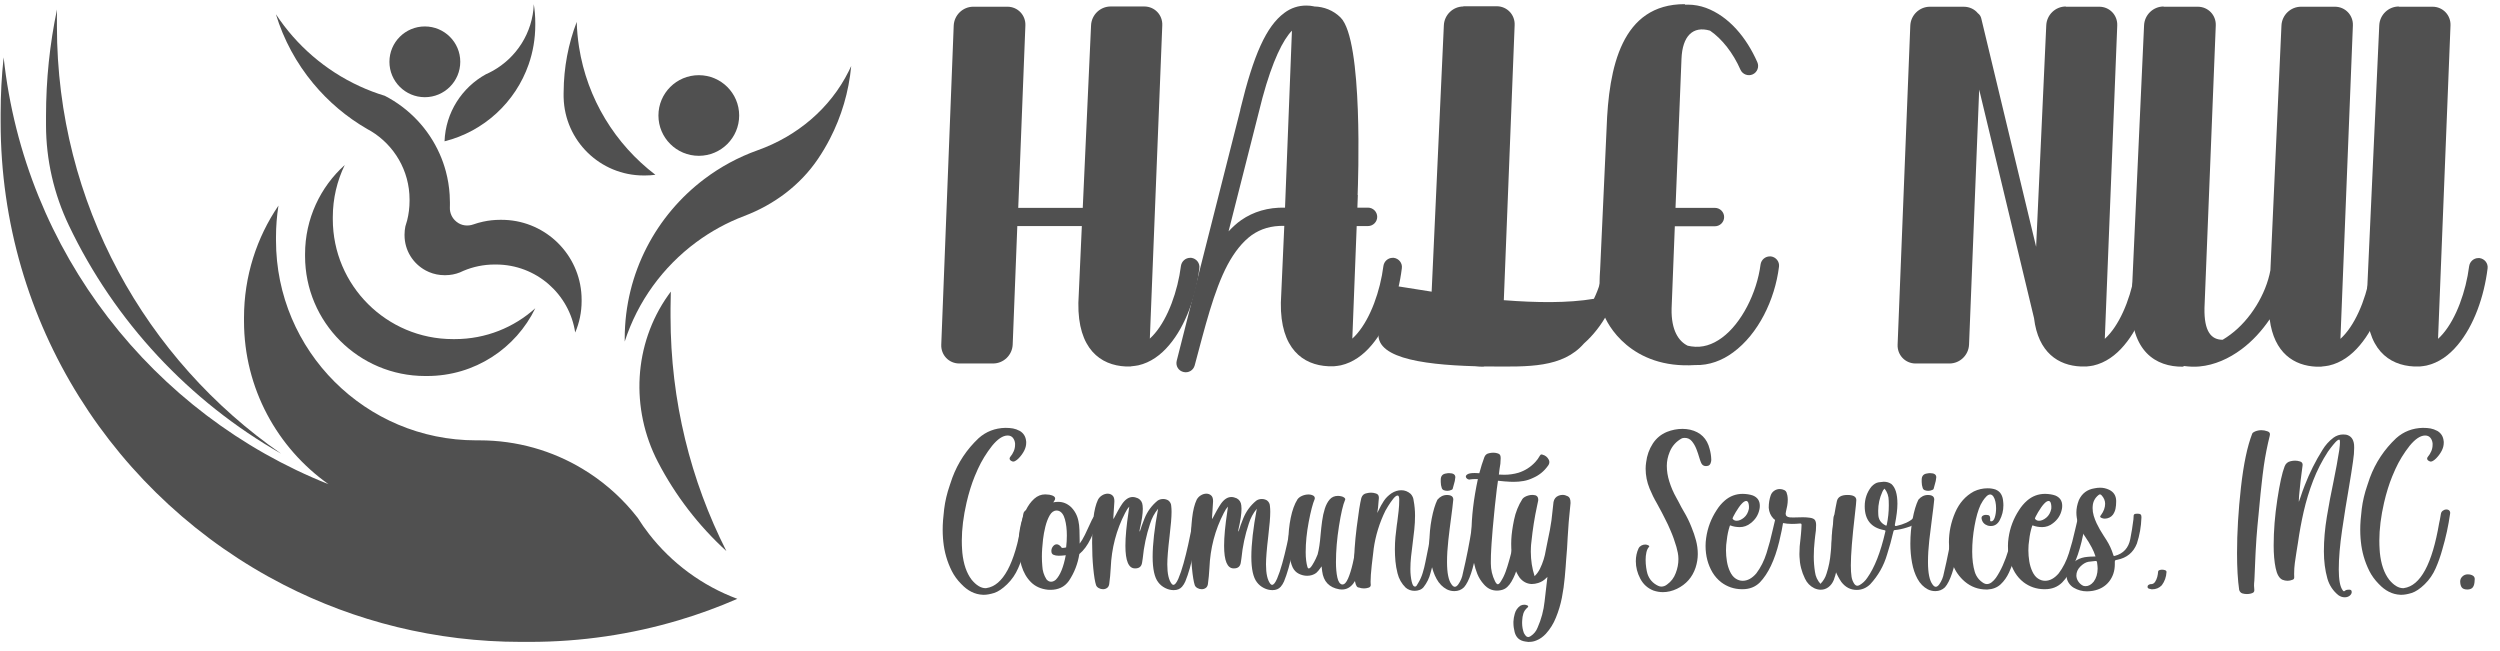 <svg width="196" height="51" viewBox="0 0 196 51" fill="none" xmlns="http://www.w3.org/2000/svg">
<path d="M54.786 12.216C53.039 12.216 51.621 10.801 51.621 9.055C51.621 7.31 53.038 5.894 54.786 5.894C56.533 5.894 57.951 7.309 57.951 9.055C57.95 10.801 56.533 12.216 54.786 12.216Z" fill="#505050"/>
<path d="M33.308 7.62C31.775 7.62 30.531 6.379 30.531 4.846C30.531 3.315 31.774 2.073 33.308 2.073C34.841 2.073 36.085 3.314 36.085 4.846C36.084 6.377 34.841 7.62 33.308 7.62Z" fill="#505050"/>
<path d="M45.599 23.502V23.606C45.599 24.481 45.42 25.315 45.095 26.071C44.643 23.052 42.035 20.738 38.886 20.738H38.782C37.916 20.738 37.091 20.913 36.342 21.229C36.34 21.23 36.34 21.23 36.339 21.23C36.25 21.267 36.162 21.308 36.075 21.349C36.072 21.351 36.065 21.352 36.061 21.356C35.705 21.497 35.316 21.575 34.909 21.575H34.856C34.425 21.575 34.013 21.488 33.637 21.33C33.548 21.293 33.461 21.251 33.376 21.205V21.204C32.388 20.676 31.716 19.638 31.716 18.44V18.389C31.716 18.173 31.739 17.962 31.78 17.756C31.78 17.754 31.781 17.752 31.781 17.748C31.835 17.593 31.881 17.434 31.922 17.273C32.044 16.785 32.109 16.274 32.109 15.748V15.644C32.109 13.373 30.9 11.383 29.088 10.282C29.087 10.283 29.087 10.283 29.087 10.282C28.989 10.23 28.894 10.176 28.799 10.12C28.797 10.117 28.794 10.116 28.79 10.115C27.173 9.181 25.74 7.967 24.556 6.539C23.246 4.962 22.242 3.125 21.631 1.116C23.239 3.561 25.513 5.529 28.196 6.761C28.832 7.055 29.491 7.306 30.169 7.511C32.074 8.492 33.6 10.102 34.471 12.067C34.669 12.511 34.831 12.972 34.958 13.449C35.114 14.037 35.215 14.647 35.254 15.274C35.267 15.473 35.274 15.672 35.274 15.873V16.028C35.274 16.115 35.273 16.203 35.27 16.289C35.259 16.707 35.447 17.108 35.772 17.372C35.789 17.385 35.805 17.398 35.821 17.41C36.184 17.693 36.673 17.75 37.106 17.596C37.357 17.508 37.613 17.434 37.876 17.378C38.308 17.284 38.755 17.234 39.214 17.234H39.318C39.516 17.234 39.711 17.244 39.902 17.26C43.099 17.555 45.599 20.236 45.599 23.502Z" fill="#505050"/>
<path d="M41.966 1.804V1.96C41.966 3.041 41.783 4.08 41.447 5.046C40.414 8.015 37.936 10.307 34.852 11.079C34.934 8.813 36.222 6.855 38.091 5.824C38.091 5.822 38.093 5.822 38.094 5.822C38.27 5.745 38.442 5.66 38.611 5.566C38.612 5.566 38.613 5.565 38.613 5.565C40.478 4.535 41.762 2.585 41.85 0.328C41.926 0.809 41.966 1.303 41.966 1.804Z" fill="#505050"/>
<path d="M41.966 24.167C40.443 27.311 37.218 29.479 33.488 29.479H33.332C28.133 29.479 23.917 25.268 23.917 20.076V19.92C23.917 17.149 25.119 14.655 27.029 12.936C26.429 14.172 26.092 15.56 26.092 17.028V17.183C26.092 22.376 30.308 26.586 35.507 26.586H35.663C38.085 26.586 40.298 25.671 41.966 24.167Z" fill="#505050"/>
<path d="M66.735 5.176C66.546 7.215 65.965 9.138 65.068 10.876C64.787 11.422 64.474 11.949 64.132 12.454C62.736 14.524 60.683 16.049 58.347 16.934C56.993 17.448 55.729 18.143 54.584 18.989C51.979 20.916 49.993 23.628 48.978 26.777V26.546C48.978 23.96 49.604 21.522 50.715 19.374C51.795 17.28 53.334 15.462 55.202 14.048C56.466 13.091 57.88 12.321 59.402 11.779C62.484 10.683 65.082 8.51 66.539 5.584C66.606 5.45 66.672 5.314 66.735 5.176Z" fill="#505050"/>
<path d="M51.383 13.704C51.116 13.739 50.843 13.757 50.567 13.757H50.464C47.051 13.757 44.275 11.037 44.189 7.65C44.187 7.622 44.187 7.595 44.187 7.566V7.305C44.187 7.277 44.187 7.249 44.189 7.22C44.199 5.281 44.56 3.428 45.216 1.716C45.234 2.384 45.296 3.039 45.396 3.683C46.033 7.758 48.242 11.311 51.383 13.704Z" fill="#505050"/>
<path d="M56.949 43.205C54.774 41.218 52.95 38.855 51.581 36.218C49.416 32.044 49.668 26.991 52.382 23.151C52.451 23.054 52.521 22.957 52.592 22.861C52.579 23.289 52.571 23.718 52.571 24.15V24.825C52.572 31.437 54.149 37.681 56.949 43.205Z" fill="#505050"/>
<path d="M22.042 35.569C14.825 31.453 8.989 25.198 5.398 17.67C4.227 15.217 3.61 12.532 3.608 9.815C3.608 9.801 3.608 9.787 3.608 9.773V9.097C3.608 6.234 3.903 3.44 4.468 0.744C4.464 0.957 4.463 1.168 4.463 1.381V2.058C4.461 15.947 11.42 28.212 22.042 35.569Z" fill="#505050"/>
<path d="M57.807 46.949C56.318 47.598 54.781 48.162 53.204 48.629C49.505 49.732 45.584 50.324 41.527 50.324H40.851C34.149 50.324 27.828 48.712 22.25 45.853C9.068 39.097 0.05 25.388 0.05 9.576V8.901C0.05 7.413 0.129 5.945 0.286 4.499C1.927 19.754 11.999 32.489 25.757 37.962C21.747 35.124 19.13 30.453 19.13 25.171V24.912C19.13 21.652 20.126 18.624 21.832 16.118C21.704 16.923 21.638 17.75 21.638 18.591V18.85C21.638 27.506 28.664 34.523 37.329 34.523H37.591C40.541 34.523 43.301 35.335 45.658 36.751C47.132 37.635 48.449 38.752 49.553 40.054C49.706 40.231 49.853 40.411 49.994 40.596C49.995 40.599 49.998 40.601 49.999 40.603C50.271 41.036 50.564 41.455 50.878 41.857C50.878 41.858 50.879 41.86 50.879 41.86C52.654 44.143 55.047 45.923 57.807 46.949Z" fill="#505050"/>
<path d="M77.049 46.63C76.424 46.604 75.859 46.318 75.351 45.774C75.049 45.468 74.806 45.132 74.621 44.768C74.256 44.039 74.034 43.267 73.954 42.453L73.93 42.192C73.914 41.976 73.906 41.753 73.906 41.526C73.906 41.071 73.945 40.533 74.022 39.912C74.098 39.291 74.246 38.669 74.462 38.046L74.661 37.46C75.105 36.266 75.794 35.23 76.725 34.353C77.307 33.835 78.002 33.565 78.812 33.544C79.05 33.544 79.254 33.56 79.423 33.592C79.592 33.623 79.772 33.689 79.962 33.789C80.253 33.969 80.414 34.233 80.447 34.581L80.454 34.636V34.715C80.454 34.926 80.4 35.136 80.291 35.345C80.183 35.554 80.039 35.751 79.859 35.935C79.78 36.014 79.707 36.073 79.644 36.11C79.571 36.163 79.502 36.189 79.438 36.189C79.4 36.189 79.35 36.171 79.288 36.138C79.224 36.104 79.185 36.065 79.169 36.023C79.159 36.006 79.153 35.991 79.153 35.975V35.959C79.153 35.928 79.163 35.89 79.184 35.848C79.448 35.53 79.581 35.208 79.581 34.88V34.754C79.559 34.574 79.498 34.426 79.398 34.31C79.298 34.199 79.165 34.144 79.001 34.144H78.978C78.612 34.154 78.213 34.424 77.778 34.953C77.329 35.524 76.959 36.129 76.667 36.767L76.413 37.354C76.17 37.951 75.958 38.632 75.779 39.399C75.53 40.482 75.406 41.478 75.406 42.387C75.406 42.631 75.413 42.868 75.43 43.101L75.446 43.323C75.536 44.222 75.779 44.929 76.175 45.448C76.541 45.892 76.907 46.114 77.278 46.114L77.333 46.107C78.629 45.922 79.549 44.221 80.095 41.002L80.15 40.748C80.181 40.601 80.208 40.45 80.229 40.297C80.245 40.186 80.295 40.101 80.38 40.04C80.466 39.978 80.549 39.946 80.634 39.941H80.651C80.836 39.941 80.939 40.023 80.96 40.187L80.952 40.275C80.82 41.221 80.616 42.156 80.342 43.081C80.204 43.583 80.031 44.073 79.822 44.551C79.613 45.029 79.327 45.447 78.961 45.803C78.596 46.159 78.255 46.388 77.938 46.489C77.631 46.584 77.363 46.632 77.135 46.632H77.049V46.63Z" fill="#505050"/>
<path d="M84.644 42.62C84.782 42.44 84.921 42.207 85.061 41.922C85.201 41.637 85.332 41.357 85.454 41.082C85.507 40.966 85.556 40.857 85.605 40.757C85.669 40.625 85.732 40.532 85.796 40.48C85.859 40.427 85.917 40.401 85.971 40.401C86.028 40.401 86.075 40.425 86.11 40.472C86.144 40.52 86.161 40.575 86.161 40.639C86.161 40.67 86.156 40.702 86.145 40.733L86.129 40.781C85.96 41.241 85.752 41.727 85.505 42.24C85.259 42.752 84.965 43.151 84.62 43.437C84.499 44.203 84.226 44.903 83.803 45.538C83.623 45.787 83.412 45.966 83.169 46.077C82.925 46.188 82.658 46.243 82.367 46.243C82.298 46.243 82.226 46.241 82.153 46.236C81.608 46.178 81.165 45.979 80.827 45.641C80.488 45.302 80.242 44.873 80.085 44.353C79.929 43.833 79.851 43.285 79.851 42.708C79.851 42.227 79.9 41.752 79.997 41.281C80.095 40.811 80.237 40.386 80.422 40.008C80.607 39.631 80.827 39.329 81.085 39.101C81.341 38.874 81.626 38.76 81.939 38.76C81.976 38.76 82.01 38.762 82.041 38.767C82.195 38.767 82.34 38.791 82.478 38.839C82.642 38.897 82.724 38.979 82.724 39.085C82.724 39.144 82.696 39.215 82.637 39.299C82.632 39.31 82.623 39.32 82.613 39.33C82.603 39.341 82.589 39.359 82.573 39.385C82.706 39.359 82.835 39.345 82.962 39.345C83.333 39.345 83.663 39.477 83.955 39.741C84.266 40.047 84.465 40.42 84.55 40.858C84.593 41.048 84.619 41.282 84.629 41.56C84.639 41.837 84.645 42.097 84.645 42.341V42.62H84.644ZM81.708 42.992C81.692 43.208 81.684 43.426 81.684 43.642C81.684 43.886 81.694 44.128 81.716 44.371C81.732 44.746 81.84 45.094 82.041 45.417C82.147 45.543 82.266 45.607 82.398 45.607C82.53 45.607 82.657 45.554 82.778 45.448C83.122 45.094 83.382 44.455 83.555 43.529C83.508 43.535 83.458 43.541 83.404 43.546C83.266 43.562 83.129 43.569 82.991 43.569C82.843 43.569 82.712 43.546 82.598 43.498C82.484 43.451 82.428 43.353 82.428 43.205V43.157C82.438 43.031 82.484 42.918 82.567 42.82C82.648 42.722 82.743 42.673 82.848 42.673C82.981 42.673 83.115 42.768 83.253 42.958C83.374 42.958 83.485 42.945 83.585 42.918C83.623 42.596 83.641 42.285 83.641 41.983C83.641 41.497 83.59 41.074 83.489 40.711C83.389 40.349 83.225 40.129 82.997 40.05C82.945 40.033 82.891 40.026 82.838 40.026C82.622 40.026 82.442 40.15 82.299 40.398C82.156 40.647 82.042 40.944 81.957 41.286C81.872 41.63 81.812 41.96 81.775 42.277C81.742 42.596 81.718 42.833 81.708 42.992Z" fill="#505050"/>
<path d="M92.018 46.266C91.79 46.266 91.567 46.211 91.347 46.099C91.128 45.988 90.947 45.838 90.804 45.647C90.512 45.272 90.367 44.606 90.367 43.65C90.367 42.661 90.51 41.406 90.795 39.885C90.51 40.233 90.301 40.625 90.168 41.058C89.872 41.941 89.679 42.85 89.589 43.786L89.534 44.142C89.481 44.422 89.306 44.562 89.009 44.562H88.978C88.481 44.562 88.232 43.971 88.232 42.786C88.232 42.098 88.314 41.211 88.479 40.122L88.534 39.718C88.417 39.845 88.322 39.989 88.249 40.146L88.208 40.217C87.52 41.543 87.145 42.981 87.081 44.529C87.06 44.952 87.019 45.374 86.962 45.798C86.936 45.941 86.876 46.043 86.783 46.103C86.69 46.164 86.589 46.194 86.478 46.194C86.361 46.194 86.25 46.166 86.145 46.107C86.038 46.049 85.967 45.972 85.931 45.877C85.846 45.618 85.773 45.178 85.713 44.557C85.652 43.936 85.622 43.263 85.622 42.54C85.622 41.873 85.657 41.236 85.724 40.625C85.792 40.014 85.912 39.532 86.081 39.179C86.16 39.031 86.271 38.915 86.414 38.83C86.556 38.745 86.699 38.704 86.842 38.704C86.984 38.704 87.107 38.749 87.211 38.839C87.314 38.929 87.366 39.071 87.366 39.266V39.33C87.335 39.731 87.307 40.139 87.287 40.551L87.295 40.702C87.565 40.173 87.795 39.77 87.986 39.49C88.235 39.141 88.506 38.966 88.803 38.966C88.929 38.966 89.07 39.001 89.223 39.069C89.44 39.19 89.559 39.377 89.58 39.631C89.59 39.716 89.596 39.802 89.596 39.892C89.596 40.288 89.517 40.822 89.359 41.493C89.347 41.536 89.342 41.578 89.342 41.62C89.342 41.636 89.347 41.657 89.359 41.683C89.47 41.325 89.594 40.978 89.731 40.645C89.954 40.095 90.292 39.632 90.748 39.257C90.874 39.167 91.023 39.122 91.192 39.122C91.34 39.122 91.475 39.16 91.596 39.234C91.744 39.35 91.822 39.501 91.826 39.686C91.843 39.824 91.85 39.974 91.85 40.137C91.85 40.533 91.798 41.178 91.691 42.071C91.575 43.048 91.516 43.775 91.516 44.251C91.516 44.979 91.632 45.491 91.865 45.781C91.908 45.828 91.95 45.852 91.992 45.852C92.113 45.852 92.245 45.689 92.385 45.364C92.525 45.039 92.661 44.637 92.794 44.156C92.927 43.675 93.047 43.187 93.156 42.693C93.264 42.2 93.355 41.768 93.426 41.401C93.497 41.033 93.538 40.805 93.549 40.715C93.601 40.514 93.675 40.413 93.771 40.413C93.809 40.413 93.843 40.42 93.874 40.434C93.905 40.447 93.931 40.476 93.953 40.521C93.974 40.566 93.987 40.639 93.993 40.739C93.95 41.351 93.824 42.166 93.612 43.179C93.401 44.194 93.173 44.994 92.93 45.582C92.862 45.741 92.774 45.881 92.669 46.002C92.515 46.178 92.298 46.266 92.018 46.266Z" fill="#505050"/>
<path d="M99.756 46.266C99.528 46.266 99.304 46.211 99.085 46.099C98.866 45.988 98.685 45.838 98.542 45.647C98.25 45.272 98.105 44.606 98.105 43.65C98.105 42.661 98.248 41.406 98.533 39.885C98.248 40.233 98.039 40.625 97.906 41.058C97.61 41.941 97.417 42.85 97.327 43.786L97.272 44.142C97.219 44.422 97.044 44.562 96.747 44.562H96.716C96.219 44.562 95.97 43.971 95.97 42.786C95.97 42.098 96.052 41.211 96.217 40.122L96.272 39.718C96.155 39.845 96.06 39.989 95.986 40.146L95.946 40.217C95.258 41.543 94.883 42.981 94.819 44.529C94.797 44.952 94.757 45.374 94.7 45.798C94.674 45.941 94.614 46.043 94.521 46.103C94.428 46.164 94.327 46.194 94.216 46.194C94.099 46.194 93.988 46.166 93.883 46.107C93.776 46.049 93.705 45.972 93.669 45.877C93.584 45.618 93.511 45.178 93.451 44.557C93.39 43.936 93.36 43.263 93.36 42.54C93.36 41.873 93.395 41.236 93.462 40.625C93.53 40.014 93.65 39.532 93.819 39.179C93.898 39.031 94.009 38.915 94.152 38.83C94.294 38.745 94.437 38.704 94.58 38.704C94.722 38.704 94.845 38.749 94.949 38.839C95.052 38.929 95.104 39.071 95.104 39.266V39.33C95.073 39.731 95.045 40.139 95.025 40.551L95.033 40.702C95.303 40.173 95.533 39.77 95.724 39.49C95.973 39.141 96.244 38.966 96.541 38.966C96.667 38.966 96.807 39.001 96.961 39.069C97.178 39.19 97.297 39.377 97.318 39.631C97.328 39.716 97.334 39.802 97.334 39.892C97.334 40.288 97.255 40.822 97.097 41.493C97.085 41.536 97.08 41.578 97.08 41.62C97.08 41.636 97.085 41.657 97.097 41.683C97.208 41.325 97.332 40.978 97.469 40.645C97.692 40.095 98.03 39.632 98.486 39.257C98.612 39.167 98.761 39.122 98.93 39.122C99.078 39.122 99.213 39.16 99.334 39.234C99.482 39.35 99.559 39.501 99.564 39.686C99.581 39.824 99.588 39.974 99.588 40.137C99.588 40.533 99.536 41.178 99.429 42.071C99.313 43.048 99.254 43.775 99.254 44.251C99.254 44.979 99.37 45.491 99.603 45.781C99.646 45.828 99.688 45.852 99.731 45.852C99.852 45.852 99.984 45.689 100.124 45.364C100.264 45.039 100.4 44.637 100.533 44.156C100.666 43.675 100.786 43.187 100.895 42.693C101.004 42.2 101.092 41.768 101.165 41.401C101.236 41.033 101.278 40.805 101.288 40.715C101.34 40.514 101.414 40.413 101.51 40.413C101.547 40.413 101.582 40.42 101.613 40.434C101.644 40.447 101.671 40.476 101.692 40.521C101.713 40.566 101.726 40.639 101.732 40.739C101.689 41.351 101.563 42.166 101.352 43.179C101.14 44.194 100.912 44.994 100.668 45.582C100.599 45.741 100.512 45.881 100.407 46.002C100.253 46.178 100.036 46.266 99.756 46.266Z" fill="#505050"/>
<path d="M103.613 44.403C103.575 44.451 103.542 44.498 103.51 44.546C103.415 44.688 103.309 44.812 103.192 44.918C102.991 45.066 102.753 45.141 102.478 45.141C102.255 45.141 102.039 45.088 101.827 44.982C101.616 44.877 101.454 44.709 101.343 44.482C101.231 44.233 101.149 43.929 101.092 43.571C101.037 43.211 101.009 42.831 101.009 42.43C101.009 41.817 101.07 41.208 101.191 40.606C101.313 40.004 101.49 39.517 101.723 39.147C101.808 39.031 101.931 38.939 102.092 38.87C102.254 38.801 102.419 38.767 102.588 38.767C102.731 38.767 102.858 38.799 102.968 38.862C103.042 38.91 103.08 38.976 103.08 39.06C103.08 39.081 103.077 39.102 103.072 39.124C102.918 39.484 102.763 40.08 102.604 40.915C102.445 41.75 102.366 42.54 102.366 43.285C102.366 43.761 102.414 44.157 102.509 44.473C102.535 44.537 102.567 44.568 102.604 44.568C102.678 44.568 102.768 44.484 102.875 44.318C102.98 44.152 103.074 43.981 103.156 43.807C103.239 43.633 103.288 43.52 103.303 43.466C103.408 43.065 103.485 42.555 103.533 41.936C103.564 41.577 103.604 41.218 103.652 40.862C103.699 40.506 103.771 40.178 103.866 39.88C103.961 39.581 104.09 39.34 104.251 39.155C104.413 38.97 104.628 38.877 104.898 38.877C104.988 38.877 105.083 38.891 105.184 38.917C105.262 38.934 105.335 38.967 105.398 39.021C105.445 39.059 105.469 39.097 105.469 39.14C105.469 39.161 105.464 39.18 105.453 39.195C105.294 39.555 105.135 40.236 104.977 41.24C104.818 42.243 104.739 43.184 104.739 44.062C104.739 44.543 104.776 44.946 104.847 45.271C104.918 45.596 105.038 45.779 105.209 45.822H105.249C105.408 45.822 105.554 45.666 105.689 45.354C105.824 45.043 105.946 44.652 106.055 44.181C106.164 43.711 106.257 43.23 106.336 42.738C106.415 42.247 106.479 41.811 106.526 41.431C106.574 41.051 106.603 40.797 106.614 40.67C106.635 40.527 106.709 40.456 106.837 40.456H106.963C107.058 40.456 107.127 40.471 107.17 40.5C107.212 40.529 107.234 40.584 107.234 40.662C107.234 40.688 107.231 40.715 107.226 40.741C107.167 41.37 107.088 41.993 106.988 42.612C106.877 43.315 106.737 44.021 106.568 44.728C106.483 45.103 106.324 45.447 106.091 45.758C105.853 46.064 105.557 46.218 105.202 46.218C105.139 46.218 105.072 46.213 105.005 46.202C104.206 46.064 103.756 45.589 103.656 44.774C103.646 44.706 103.637 44.634 103.632 44.561C103.624 44.513 103.618 44.461 103.613 44.403Z" fill="#505050"/>
<path d="M107.978 40.217L108.09 39.995C108.211 39.736 108.346 39.495 108.494 39.27C108.641 39.045 108.843 38.846 109.097 38.671C109.346 38.512 109.603 38.434 109.867 38.434C110.137 38.434 110.382 38.531 110.605 38.727C110.738 38.881 110.812 39.05 110.828 39.235C110.902 39.621 110.939 40.017 110.939 40.423C110.939 40.788 110.919 41.157 110.879 41.53C110.839 41.902 110.795 42.271 110.748 42.636C110.7 42.984 110.659 43.326 110.625 43.658C110.59 43.991 110.574 44.311 110.574 44.617C110.574 44.982 110.61 45.319 110.685 45.632C110.685 45.637 110.688 45.643 110.693 45.648C110.709 45.722 110.734 45.793 110.768 45.862C110.802 45.931 110.854 45.973 110.923 45.988H110.939C110.987 45.988 111.026 45.968 111.054 45.928C111.083 45.888 111.111 45.842 111.138 45.789L111.186 45.711C111.34 45.457 111.459 45.191 111.542 44.909C111.628 44.629 111.699 44.342 111.756 44.046C111.932 43.248 112.079 42.442 112.201 41.628C112.248 41.317 112.283 41.002 112.305 40.685C112.315 40.585 112.36 40.521 112.44 40.495C112.504 40.478 112.57 40.471 112.637 40.471H112.709C112.788 40.481 112.843 40.5 112.871 40.526C112.9 40.552 112.915 40.602 112.915 40.677V40.717C112.873 41.362 112.789 41.998 112.661 42.627C112.54 43.403 112.37 44.168 112.153 44.918C112.053 45.326 111.87 45.698 111.605 46.036C111.52 46.136 111.416 46.208 111.292 46.253C111.168 46.298 111.039 46.321 110.907 46.321C110.636 46.321 110.404 46.238 110.208 46.074C109.885 45.757 109.671 45.379 109.565 44.941C109.486 44.629 109.431 44.317 109.402 44.006C109.374 43.694 109.359 43.38 109.359 43.062C109.359 42.74 109.374 42.421 109.402 42.107C109.431 41.793 109.467 41.48 109.51 41.167C109.52 41.077 109.534 40.987 109.55 40.897C109.586 40.612 109.621 40.328 109.653 40.045C109.684 39.762 109.7 39.478 109.7 39.192V39.176C109.7 38.96 109.66 38.851 109.581 38.851H109.565C109.475 38.851 109.361 38.939 109.223 39.112C109.086 39.287 108.959 39.467 108.843 39.655C108.727 39.842 108.653 39.967 108.62 40.031C108.15 40.987 107.839 41.995 107.692 43.051V43.075C107.654 43.349 107.605 43.763 107.545 44.314C107.484 44.867 107.454 45.296 107.454 45.603C107.454 45.682 107.456 45.746 107.461 45.793C107.466 45.814 107.469 45.833 107.469 45.848C107.469 45.969 107.405 46.046 107.279 46.078C107.162 46.115 107.046 46.133 106.929 46.133C106.797 46.133 106.668 46.109 106.54 46.062H106.533C106.395 46.062 106.297 45.911 106.239 45.609C106.181 45.308 106.151 44.928 106.151 44.468C106.151 43.533 106.222 42.492 106.365 41.345C106.508 40.199 106.629 39.429 106.73 39.037C106.799 38.821 106.944 38.696 107.167 38.665C107.272 38.639 107.381 38.625 107.493 38.625C107.609 38.625 107.725 38.644 107.842 38.68C108.016 38.722 108.103 38.831 108.103 39.005V39.06C108.098 39.139 108.09 39.221 108.08 39.306C108.061 39.641 108.026 39.942 107.978 40.217Z" fill="#505050"/>
<path d="M114.018 46.344C113.816 46.344 113.624 46.299 113.438 46.209C113.099 46.029 112.83 45.757 112.629 45.389C112.427 45.022 112.283 44.598 112.196 44.117C112.108 43.636 112.064 43.139 112.064 42.627C112.064 41.946 112.124 41.293 112.243 40.67C112.362 40.046 112.512 39.55 112.691 39.18C112.903 38.931 113.152 38.807 113.437 38.807C113.77 38.807 113.938 38.926 113.938 39.164C113.9 39.555 113.844 40.029 113.768 40.586C113.691 41.143 113.619 41.73 113.55 42.346C113.481 42.962 113.447 43.533 113.447 44.062C113.447 44.923 113.566 45.509 113.804 45.822C113.889 45.943 113.973 46.004 114.058 46.004C114.143 46.004 114.229 45.947 114.319 45.829C114.515 45.554 114.64 45.256 114.692 44.933C114.973 43.755 115.206 42.571 115.391 41.382C115.428 41.118 115.462 40.851 115.495 40.581C115.511 40.475 115.557 40.392 115.634 40.331C115.71 40.27 115.796 40.24 115.891 40.24C115.965 40.24 116.036 40.261 116.105 40.303C116.142 40.335 116.16 40.372 116.16 40.415V40.455C116.075 41.327 115.949 42.196 115.78 43.062C115.516 44.589 115.182 45.583 114.78 46.042C114.574 46.244 114.319 46.344 114.018 46.344ZM113.471 38.481C113.376 38.481 113.286 38.465 113.201 38.434C113.116 38.402 113.06 38.344 113.034 38.259C112.982 38.111 112.955 37.955 112.955 37.791V37.609C112.955 37.312 113.103 37.149 113.4 37.117C113.468 37.101 113.537 37.094 113.606 37.094C113.934 37.094 114.098 37.203 114.098 37.419C114.082 37.614 114.043 37.807 113.979 37.997C113.948 38.104 113.918 38.211 113.891 38.322C113.881 38.36 113.846 38.389 113.789 38.41C113.682 38.457 113.576 38.481 113.471 38.481Z" fill="#505050"/>
<path d="M117.511 37.205C117.653 37.216 117.794 37.221 117.931 37.221C118.312 37.221 118.685 37.169 119.05 37.062C119.563 36.899 120.002 36.619 120.368 36.222C120.506 36.075 120.622 35.914 120.717 35.739C120.755 35.665 120.802 35.628 120.86 35.628C120.881 35.628 120.905 35.633 120.931 35.644C121.154 35.703 121.317 35.834 121.423 36.04C121.454 36.104 121.47 36.164 121.47 36.222C121.47 36.334 121.428 36.439 121.344 36.54C121.042 36.958 120.658 37.266 120.193 37.467C119.95 37.584 119.702 37.665 119.451 37.709C119.199 37.754 118.944 37.776 118.685 37.776C118.473 37.776 118.259 37.766 118.041 37.745H118.001C117.811 37.729 117.623 37.711 117.438 37.69C117.433 37.711 117.431 37.737 117.431 37.769L117.352 38.324C117.299 38.767 117.249 39.217 117.2 39.671C117.179 39.882 117.158 40.096 117.137 40.313C117.058 41.08 116.991 41.848 116.938 42.62C116.933 42.752 116.924 42.885 116.914 43.016C116.893 43.355 116.882 43.694 116.882 44.038V44.181C116.882 44.667 116.991 45.129 117.208 45.568C117.287 45.727 117.362 45.806 117.431 45.806C117.499 45.806 117.582 45.727 117.677 45.568C117.831 45.326 117.955 45.068 118.05 44.799C118.145 44.529 118.23 44.261 118.304 43.991C118.325 43.906 118.349 43.822 118.376 43.737C118.561 43.071 118.706 42.4 118.812 41.723C118.817 41.676 118.825 41.628 118.836 41.581C118.884 41.296 118.912 41.007 118.924 40.717C118.924 40.653 118.932 40.595 118.951 40.538C118.97 40.483 119.019 40.447 119.098 40.431C119.171 40.415 119.243 40.407 119.312 40.407C119.423 40.407 119.523 40.45 119.613 40.533C119.645 40.581 119.661 40.631 119.661 40.685C119.661 40.727 119.656 40.77 119.645 40.811C119.64 40.842 119.637 40.875 119.637 40.906C119.558 42.063 119.348 43.192 119.01 44.291C118.994 44.338 118.981 44.386 118.97 44.433C118.87 44.846 118.711 45.237 118.493 45.607C118.398 45.771 118.284 45.913 118.152 46.034C118.019 46.156 117.855 46.236 117.66 46.272C117.553 46.293 117.453 46.303 117.358 46.303C116.956 46.303 116.612 46.137 116.327 45.803C116.11 45.561 115.943 45.294 115.826 45.007C115.71 44.719 115.62 44.419 115.556 44.107C115.423 43.526 115.357 42.947 115.357 42.371C115.357 42.255 115.359 42.141 115.364 42.03V41.807C115.364 40.538 115.531 39.122 115.865 37.559H115.627C115.516 37.559 115.404 37.566 115.294 37.582C115.268 37.594 115.239 37.599 115.207 37.599C115.133 37.599 115.067 37.574 115.009 37.524C114.951 37.474 114.921 37.42 114.921 37.361C114.921 37.292 114.971 37.229 115.073 37.171C115.173 37.114 115.356 37.084 115.621 37.084C115.727 37.084 115.846 37.089 115.978 37.1C116.099 36.64 116.232 36.22 116.374 35.84C116.443 35.665 116.567 35.563 116.747 35.531C116.854 35.505 116.961 35.491 117.073 35.491C117.173 35.491 117.274 35.505 117.374 35.531C117.479 35.558 117.553 35.598 117.592 35.65C117.632 35.703 117.652 35.783 117.652 35.888V35.935C117.652 36.215 117.623 36.492 117.565 36.767C117.545 36.917 117.526 37.062 117.511 37.205Z" fill="#505050"/>
<path d="M120.312 45.172C120.492 44.992 120.632 44.799 120.732 44.593C120.96 44.128 121.113 43.639 121.193 43.127C121.24 42.863 121.293 42.598 121.352 42.335C121.468 41.822 121.563 41.305 121.637 40.781C121.663 40.544 121.689 40.309 121.716 40.076C121.737 39.839 121.763 39.6 121.795 39.362C121.842 39.109 121.98 38.94 122.208 38.855C122.308 38.817 122.405 38.8 122.502 38.8H122.542C122.642 38.8 122.769 38.837 122.922 38.911C123.06 38.98 123.129 39.144 123.129 39.402V39.457C123.086 39.901 123.044 40.34 123.002 40.773C123.002 40.832 122.997 40.89 122.986 40.949C122.955 41.34 122.927 41.728 122.907 42.113C122.881 42.7 122.841 43.285 122.788 43.866L122.748 44.437C122.732 44.712 122.708 44.989 122.677 45.269C122.629 45.808 122.554 46.342 122.45 46.87C122.346 47.399 122.19 47.919 121.979 48.432C121.793 48.897 121.532 49.317 121.193 49.692C120.97 49.929 120.727 50.102 120.463 50.206C120.283 50.285 120.088 50.325 119.876 50.325H119.797C119.723 50.32 119.65 50.309 119.574 50.294C119.135 50.23 118.86 49.985 118.748 49.557C118.685 49.313 118.653 49.073 118.653 48.835V48.733C118.663 48.527 118.698 48.323 118.756 48.123C118.825 47.859 118.97 47.648 119.193 47.489C119.288 47.437 119.388 47.41 119.494 47.41H119.518C119.587 47.41 119.658 47.427 119.732 47.458C119.768 47.474 119.793 47.495 119.803 47.522L119.811 47.545C119.811 47.567 119.797 47.59 119.771 47.617C119.597 47.764 119.483 47.928 119.429 48.108C119.377 48.277 119.347 48.452 119.342 48.632L119.334 48.767V48.845C119.334 49.12 119.382 49.384 119.477 49.638C119.498 49.674 119.522 49.712 119.548 49.749C119.617 49.86 119.686 49.92 119.755 49.931C119.765 49.937 119.778 49.941 119.795 49.948C119.852 49.948 119.925 49.922 120.009 49.869C120.263 49.7 120.443 49.478 120.548 49.203C120.838 48.548 121.021 47.863 121.096 47.151C121.175 46.511 121.25 45.869 121.319 45.224C121.308 45.236 121.3 45.246 121.295 45.256C121.274 45.272 121.255 45.287 121.24 45.303C121.055 45.498 120.838 45.633 120.589 45.707C120.42 45.759 120.257 45.786 120.098 45.786H120.058C119.692 45.764 119.385 45.598 119.136 45.286C118.787 44.778 118.578 44.136 118.509 43.359C118.488 43.122 118.478 42.883 118.478 42.646C118.478 42.53 118.481 42.413 118.486 42.297C118.507 41.87 118.578 41.356 118.7 40.76C118.821 40.162 119.041 39.616 119.358 39.119C119.448 39.002 119.598 38.912 119.81 38.849C119.921 38.817 120.026 38.801 120.128 38.801H120.175C120.244 38.806 120.313 38.817 120.382 38.832C120.524 38.885 120.596 38.994 120.596 39.157V39.236C120.564 39.379 120.532 39.53 120.501 39.689C120.31 40.566 120.164 41.491 120.064 42.463C120.043 42.617 120.029 42.77 120.024 42.923C120.019 43.035 120.016 43.146 120.016 43.256C120.019 43.929 120.116 44.569 120.312 45.172Z" fill="#505050"/>
<path d="M130.367 46.424C130.124 46.424 129.878 46.382 129.629 46.298C129.173 46.118 128.83 45.808 128.598 45.367C128.365 44.926 128.249 44.469 128.249 43.999C128.249 43.635 128.32 43.3 128.463 42.993C128.51 42.898 128.583 42.825 128.68 42.771C128.778 42.718 128.879 42.692 128.986 42.692C129.059 42.692 129.131 42.708 129.2 42.74C129.226 42.751 129.25 42.763 129.271 42.78C129.292 42.796 129.302 42.815 129.302 42.834C129.302 42.851 129.292 42.87 129.271 42.889C129.181 42.989 129.116 43.13 129.077 43.309C129.037 43.489 129.017 43.682 129.017 43.888C129.017 44.099 129.032 44.304 129.061 44.502C129.09 44.701 129.123 44.861 129.16 44.982C129.302 45.416 129.58 45.729 129.993 45.926C130.083 45.968 130.168 45.989 130.247 45.989C130.411 45.989 130.562 45.934 130.7 45.823C131.018 45.596 131.242 45.299 131.375 44.936C131.517 44.576 131.589 44.207 131.589 43.826C131.589 43.662 131.572 43.501 131.541 43.342C131.51 43.183 131.472 43.027 131.43 42.874C131.303 42.431 131.147 41.997 130.962 41.575C130.835 41.268 130.694 40.97 130.541 40.678C130.451 40.515 130.366 40.349 130.287 40.178C130.166 39.941 130.038 39.706 129.907 39.474C129.684 39.094 129.491 38.702 129.327 38.3C129.121 37.797 129.018 37.28 129.018 36.746C129.018 36.578 129.031 36.407 129.058 36.239C129.122 35.705 129.296 35.216 129.583 34.773C129.858 34.355 130.226 34.051 130.686 33.861C131.083 33.703 131.491 33.624 131.909 33.624C132.104 33.624 132.303 33.645 132.505 33.688C133.325 33.878 133.835 34.383 134.037 35.201C134.11 35.46 134.153 35.73 134.163 36.01V36.05C134.163 36.109 134.156 36.166 134.139 36.225C134.097 36.42 133.994 36.524 133.83 36.534L133.743 36.541C133.574 36.541 133.451 36.462 133.377 36.304C133.335 36.214 133.284 36.074 133.226 35.884C133.167 35.673 133.092 35.448 132.999 35.21C132.907 34.973 132.788 34.766 132.642 34.591C132.497 34.418 132.311 34.33 132.083 34.33C132.014 34.33 131.943 34.341 131.869 34.361C131.414 34.605 131.092 34.964 130.9 35.439C130.753 35.799 130.678 36.158 130.678 36.516C130.678 36.929 130.744 37.34 130.875 37.752C131.013 38.196 131.196 38.619 131.424 39.021C131.487 39.142 131.554 39.264 131.623 39.386C131.744 39.635 131.877 39.877 132.019 40.115C132.252 40.506 132.451 40.912 132.615 41.336C132.758 41.68 132.875 42.026 132.968 42.375C133.06 42.723 133.107 43.077 133.107 43.437C133.107 43.791 133.048 44.148 132.932 44.507C132.678 45.263 132.191 45.814 131.471 46.163C131.106 46.337 130.738 46.424 130.367 46.424Z" fill="#505050"/>
<path d="M136.613 46.194H136.535C135.941 46.184 135.411 46.002 134.939 45.647C134.669 45.436 134.445 45.182 134.264 44.886C133.899 44.273 133.716 43.576 133.716 42.793C133.716 42.587 133.733 42.378 133.764 42.167C133.875 41.38 134.151 40.654 134.589 39.987C134.764 39.707 134.973 39.461 135.216 39.25C135.622 38.896 136.094 38.719 136.628 38.719C136.93 38.724 137.194 38.766 137.422 38.845C137.787 38.992 137.97 39.262 137.97 39.654C137.97 39.739 137.963 39.822 137.946 39.907C137.856 40.372 137.618 40.747 137.232 41.032C136.983 41.227 136.702 41.326 136.391 41.326C136.12 41.321 135.89 41.281 135.7 41.207L135.66 41.191C135.634 41.191 135.615 41.215 135.605 41.262C135.493 41.611 135.42 41.967 135.382 42.332C135.339 42.576 135.318 42.847 135.318 43.148C135.318 43.428 135.342 43.715 135.389 44.008C135.437 44.302 135.52 44.571 135.636 44.817C135.752 45.063 135.898 45.244 136.073 45.359C136.248 45.476 136.433 45.534 136.628 45.534C137.004 45.534 137.358 45.342 137.692 44.956C138.036 44.502 138.303 43.973 138.494 43.371C138.685 42.768 138.846 42.163 138.979 41.556L139.185 40.684C139.207 40.577 139.27 40.517 139.375 40.501H139.447C139.516 40.501 139.583 40.507 139.65 40.521C139.716 40.535 139.763 40.553 139.792 40.581C139.821 40.607 139.836 40.647 139.836 40.7L139.829 40.787C139.75 41.3 139.636 41.862 139.487 42.476C139.133 43.923 138.625 44.988 137.963 45.671C137.608 46.019 137.159 46.194 136.613 46.194ZM136.153 40.828C136.333 40.828 136.522 40.748 136.72 40.587C136.918 40.426 137.049 40.195 137.113 39.894L137.12 39.735C137.12 39.635 137.104 39.531 137.073 39.426C137.03 39.326 136.975 39.275 136.906 39.275C136.705 39.275 136.431 39.569 136.08 40.155C135.916 40.435 135.834 40.601 135.834 40.655V40.671C135.91 40.775 136.015 40.828 136.153 40.828Z" fill="#505050"/>
<path d="M142.724 45.774C142.952 45.542 143.111 45.274 143.2 44.973C143.375 44.439 143.483 43.896 143.525 43.341C143.594 42.696 143.652 42.051 143.701 41.407C143.732 41.122 143.748 40.842 143.748 40.567C143.753 40.472 143.798 40.391 143.883 40.326C143.968 40.26 144.055 40.227 144.145 40.227C144.214 40.227 144.275 40.251 144.328 40.298C144.38 40.346 144.406 40.428 144.406 40.545V40.552C144.401 40.69 144.396 40.83 144.39 40.972C144.38 41.115 144.371 41.255 144.366 41.392C144.35 41.662 144.329 41.928 144.303 42.192C144.298 42.282 144.289 42.372 144.279 42.462C144.236 42.986 144.179 43.506 144.104 44.023C144.051 44.514 143.94 44.996 143.771 45.466C143.671 45.708 143.53 45.898 143.35 46.032C143.17 46.167 142.97 46.234 142.747 46.234C142.583 46.234 142.414 46.194 142.239 46.116C141.911 45.952 141.667 45.701 141.509 45.362C141.245 44.823 141.101 44.255 141.081 43.658L141.074 43.444C141.074 43.038 141.103 42.631 141.161 42.223C141.178 42.091 141.19 41.957 141.201 41.82C141.206 41.715 141.214 41.606 141.225 41.495C141.23 41.383 141.235 41.276 141.241 41.17V41.146C141.241 41.077 141.213 41.044 141.154 41.044H141.106C140.895 41.065 140.686 41.075 140.479 41.075C140.242 41.075 140.004 41.051 139.765 41.004C139.468 40.956 139.225 40.84 139.035 40.655C138.819 40.427 138.696 40.15 138.67 39.822V39.758C138.67 39.457 138.717 39.161 138.812 38.871C138.865 38.702 138.959 38.571 139.094 38.479C139.229 38.386 139.375 38.34 139.534 38.34C139.656 38.34 139.777 38.369 139.9 38.427C139.979 38.47 140.034 38.527 140.063 38.602C140.091 38.676 140.114 38.756 140.13 38.84C140.151 38.956 140.161 39.07 140.161 39.181C140.161 39.34 140.146 39.497 140.118 39.652C140.089 39.809 140.055 39.962 140.019 40.116C140.002 40.175 139.995 40.225 139.995 40.267C139.995 40.436 140.1 40.535 140.313 40.561C140.392 40.566 140.472 40.569 140.551 40.569H140.646C140.762 40.569 140.881 40.566 141.002 40.561C141.124 40.556 141.243 40.553 141.359 40.553C141.544 40.553 141.727 40.567 141.907 40.593C142.092 40.62 142.218 40.677 142.284 40.764C142.35 40.851 142.383 40.987 142.383 41.172C142.383 41.457 142.359 41.737 142.311 42.012C142.295 42.133 142.283 42.258 142.271 42.385C142.224 42.802 142.2 43.219 142.2 43.637C142.2 44.038 142.231 44.441 142.295 44.842C142.339 45.188 142.482 45.499 142.724 45.774Z" fill="#505050"/>
<path d="M145.567 46.249C145.08 46.249 144.678 46.041 144.36 45.623C143.973 45.042 143.749 44.481 143.686 43.938C143.622 43.397 143.59 42.948 143.59 42.595C143.59 42.198 143.617 41.8 143.669 41.397C143.759 40.641 143.873 39.941 144.011 39.296C144.08 38.969 144.355 38.805 144.837 38.805C145.302 38.805 145.535 38.94 145.535 39.209C145.535 39.32 145.498 39.695 145.424 40.335C145.212 42.158 145.106 43.489 145.106 44.33C145.106 44.689 145.125 44.984 145.161 45.217C145.192 45.418 145.264 45.603 145.375 45.772C145.449 45.872 145.529 45.923 145.613 45.923C145.665 45.923 145.727 45.904 145.796 45.868C146.038 45.726 146.237 45.538 146.391 45.306C146.968 44.497 147.439 43.297 147.804 41.707L147.82 41.636C147.82 41.588 147.778 41.562 147.694 41.557C146.694 41.367 146.194 40.746 146.194 39.695C146.194 39.109 146.368 38.596 146.718 38.157C146.903 37.956 147.093 37.841 147.29 37.812C147.485 37.784 147.618 37.769 147.687 37.769C147.914 37.769 148.112 37.828 148.282 37.944C148.6 38.219 148.758 38.734 148.758 39.49C148.758 39.923 148.692 40.467 148.56 41.122L148.553 41.162C148.558 41.215 148.584 41.241 148.631 41.241L148.687 41.233C149.268 41.101 149.705 40.901 149.996 40.631C150.059 40.578 150.143 40.552 150.25 40.552C150.355 40.552 150.44 40.574 150.504 40.616C150.54 40.642 150.559 40.666 150.559 40.687C150.559 40.718 150.537 40.756 150.495 40.798C150.21 41.074 149.873 41.261 149.487 41.361C149.181 41.461 148.868 41.527 148.551 41.558C148.499 41.558 148.464 41.59 148.449 41.653C148.449 41.663 148.446 41.672 148.441 41.677C148.304 42.28 148.14 42.877 147.949 43.468C147.69 44.356 147.246 45.138 146.617 45.814C146.312 46.104 145.963 46.249 145.567 46.249ZM147.884 41.209C147.901 41.209 147.913 41.185 147.924 41.137C148.029 40.635 148.083 40.131 148.083 39.624L148.076 39.259C148.076 38.905 147.967 38.587 147.75 38.307C147.672 38.376 147.613 38.461 147.575 38.561C147.359 39.042 147.25 39.539 147.25 40.051C147.25 40.141 147.252 40.228 147.257 40.312C147.262 40.709 147.448 41 147.813 41.185C147.834 41.201 147.853 41.209 147.868 41.209H147.884Z" fill="#505050"/>
<path d="M151.725 46.344C151.524 46.344 151.331 46.299 151.146 46.209C150.807 46.029 150.537 45.757 150.336 45.389C150.134 45.022 149.991 44.598 149.903 44.117C149.815 43.636 149.772 43.139 149.772 42.627C149.772 41.946 149.832 41.293 149.951 40.67C150.069 40.046 150.22 39.55 150.399 39.18C150.61 38.931 150.859 38.807 151.144 38.807C151.477 38.807 151.645 38.926 151.645 39.164C151.607 39.555 151.551 40.029 151.475 40.586C151.398 41.143 151.326 41.73 151.257 42.346C151.188 42.962 151.154 43.533 151.154 44.062C151.154 44.923 151.273 45.509 151.511 45.822C151.596 45.943 151.68 46.004 151.765 46.004C151.85 46.004 151.937 45.947 152.027 45.829C152.222 45.554 152.347 45.256 152.4 44.933C152.68 43.755 152.913 42.571 153.098 41.382C153.136 41.118 153.169 40.851 153.202 40.581C153.218 40.475 153.264 40.392 153.341 40.331C153.417 40.27 153.503 40.24 153.599 40.24C153.672 40.24 153.744 40.261 153.813 40.303C153.849 40.335 153.868 40.372 153.868 40.415V40.455C153.783 41.327 153.656 42.196 153.487 43.062C153.223 44.589 152.889 45.583 152.487 46.042C152.281 46.244 152.027 46.344 151.725 46.344ZM151.177 38.481C151.082 38.481 150.992 38.465 150.907 38.434C150.822 38.402 150.766 38.344 150.74 38.259C150.688 38.111 150.661 37.955 150.661 37.791V37.609C150.661 37.312 150.809 37.149 151.106 37.117C151.174 37.101 151.243 37.094 151.312 37.094C151.64 37.094 151.804 37.203 151.804 37.419C151.788 37.614 151.749 37.807 151.685 37.997C151.654 38.104 151.624 38.211 151.597 38.322C151.587 38.36 151.552 38.389 151.495 38.41C151.388 38.457 151.283 38.481 151.177 38.481Z" fill="#505050"/>
<path d="M155.812 46.218H155.749C155.098 46.218 154.526 46.009 154.034 45.592C153.616 45.232 153.307 44.797 153.106 44.284C152.899 43.741 152.796 43.148 152.796 42.508C152.796 41.716 152.958 40.942 153.281 40.19C153.604 39.437 154.093 38.884 154.749 38.529C155.088 38.365 155.45 38.282 155.836 38.282C156.053 38.282 156.257 38.314 156.447 38.377C156.648 38.462 156.794 38.582 156.884 38.739C156.974 38.895 157.026 39.07 157.043 39.266C157.059 39.387 157.066 39.506 157.066 39.622C157.066 40.03 156.969 40.42 156.772 40.796C156.608 41.092 156.378 41.24 156.082 41.24C156.003 41.24 155.923 41.23 155.844 41.208C155.573 41.118 155.412 40.942 155.359 40.677C155.354 40.656 155.352 40.632 155.352 40.606C155.352 40.506 155.413 40.435 155.535 40.392C155.582 40.376 155.63 40.368 155.677 40.368H155.725C155.841 40.368 155.92 40.39 155.963 40.432C156.005 40.475 156.029 40.551 156.034 40.662L156.026 40.788C156.026 40.81 156.03 40.828 156.038 40.843C156.045 40.858 156.058 40.87 156.074 40.875H156.105C156.232 40.875 156.329 40.77 156.394 40.557C156.461 40.346 156.493 40.111 156.493 39.852C156.493 39.672 156.476 39.501 156.442 39.337C156.407 39.174 156.356 39.039 156.287 38.934C156.208 38.822 156.123 38.767 156.033 38.767C155.933 38.767 155.83 38.82 155.727 38.926C155.625 39.032 155.533 39.147 155.453 39.271C155.374 39.395 155.316 39.497 155.278 39.576C155.088 39.983 154.93 40.53 154.806 41.217C154.682 41.905 154.62 42.578 154.62 43.238C154.62 43.862 154.689 44.398 154.826 44.847C154.948 45.227 155.183 45.521 155.532 45.727C155.611 45.769 155.691 45.791 155.77 45.791C155.903 45.791 156.029 45.743 156.15 45.648C156.272 45.553 156.381 45.439 156.476 45.307C156.868 44.742 157.2 43.999 157.476 43.08C157.751 42.16 157.968 41.336 158.126 40.606C158.148 40.506 158.179 40.438 158.222 40.404C158.264 40.37 158.335 40.352 158.436 40.352C158.499 40.352 158.568 40.357 158.642 40.368C158.706 40.385 158.751 40.405 158.777 40.428C158.804 40.452 158.817 40.489 158.817 40.536C158.817 40.567 158.815 40.602 158.81 40.639C158.636 41.611 158.378 42.565 158.04 43.499C158.009 43.594 157.974 43.692 157.938 43.793C157.816 44.158 157.672 44.522 157.505 44.887C157.337 45.252 157.119 45.559 156.85 45.811C156.582 46.06 156.235 46.197 155.812 46.218Z" fill="#505050"/>
<path d="M160.32 46.194H160.242C159.648 46.184 159.118 46.002 158.646 45.647C158.376 45.436 158.152 45.182 157.971 44.886C157.606 44.273 157.423 43.576 157.423 42.793C157.423 42.587 157.439 42.378 157.471 42.167C157.582 41.38 157.857 40.654 158.295 39.987C158.471 39.707 158.68 39.461 158.922 39.25C159.329 38.896 159.801 38.719 160.335 38.719C160.637 38.724 160.901 38.766 161.129 38.845C161.494 38.992 161.677 39.262 161.677 39.654C161.677 39.739 161.669 39.822 161.653 39.907C161.563 40.372 161.325 40.747 160.939 41.032C160.69 41.227 160.409 41.326 160.098 41.326C159.827 41.321 159.597 41.281 159.407 41.207L159.367 41.191C159.34 41.191 159.322 41.215 159.312 41.262C159.2 41.611 159.126 41.967 159.089 42.332C159.046 42.576 159.025 42.847 159.025 43.148C159.025 43.428 159.049 43.715 159.096 44.008C159.144 44.302 159.227 44.571 159.343 44.817C159.459 45.063 159.604 45.244 159.78 45.359C159.955 45.476 160.14 45.534 160.335 45.534C160.711 45.534 161.065 45.342 161.399 44.956C161.743 44.502 162.01 43.973 162.201 43.371C162.392 42.768 162.553 42.163 162.686 41.556L162.892 40.684C162.913 40.577 162.977 40.517 163.082 40.501H163.154C163.223 40.501 163.29 40.507 163.356 40.521C163.423 40.535 163.47 40.553 163.499 40.581C163.528 40.607 163.543 40.647 163.543 40.7L163.535 40.787C163.457 41.3 163.343 41.862 163.194 42.476C162.84 43.923 162.331 44.988 161.669 45.671C161.315 46.019 160.865 46.194 160.32 46.194ZM159.86 40.828C160.04 40.828 160.229 40.748 160.427 40.587C160.624 40.426 160.756 40.195 160.82 39.894L160.827 39.735C160.827 39.635 160.811 39.531 160.78 39.426C160.737 39.326 160.682 39.275 160.613 39.275C160.412 39.275 160.138 39.569 159.787 40.155C159.623 40.435 159.541 40.601 159.541 40.655V40.671C159.617 40.775 159.722 40.828 159.86 40.828Z" fill="#505050"/>
<path d="M164.289 43.626C164.21 43.377 164.111 43.145 163.995 42.928C163.847 42.648 163.686 42.381 163.51 42.127L163.32 41.842C163.151 41.572 163.02 41.301 162.927 41.026C162.835 40.751 162.788 40.471 162.788 40.186C162.788 39.864 162.855 39.536 162.986 39.204C163.229 38.68 163.637 38.374 164.209 38.284C164.356 38.252 164.505 38.236 164.653 38.236C164.891 38.236 165.124 38.289 165.351 38.395C165.705 38.564 165.891 38.844 165.907 39.235V39.354C165.907 39.529 165.891 39.7 165.859 39.868C165.828 40.037 165.759 40.199 165.653 40.352C165.584 40.447 165.491 40.522 165.375 40.578C165.259 40.633 165.14 40.662 165.018 40.662C164.928 40.662 164.843 40.644 164.764 40.607C164.691 40.576 164.653 40.541 164.653 40.504C164.653 40.472 164.674 40.432 164.717 40.385C164.933 40.089 165.042 39.794 165.042 39.497C165.042 39.255 164.95 39.032 164.764 38.831C164.722 38.784 164.679 38.76 164.638 38.76C164.6 38.76 164.562 38.779 164.519 38.815C164.239 39.042 164.087 39.336 164.067 39.695C164.062 39.737 164.06 39.782 164.06 39.83C164.06 40.036 164.089 40.237 164.147 40.432C164.205 40.627 164.28 40.823 164.37 41.018C164.529 41.351 164.712 41.673 164.918 41.986C164.992 42.097 165.063 42.208 165.132 42.318C165.37 42.688 165.553 43.082 165.68 43.499C165.685 43.531 165.693 43.553 165.704 43.567C165.716 43.581 165.733 43.587 165.759 43.587C165.769 43.587 165.786 43.584 165.807 43.58C166.474 43.4 166.876 42.961 167.013 42.263C167.113 41.756 167.196 41.243 167.26 40.726C167.27 40.641 167.276 40.557 167.276 40.472V40.456C167.276 40.35 167.329 40.292 167.435 40.281C167.493 40.276 167.546 40.273 167.594 40.273C167.7 40.273 167.775 40.292 167.82 40.328C167.866 40.366 167.888 40.431 167.888 40.526V40.581C167.867 41.278 167.748 41.957 167.531 42.618C167.256 43.316 166.743 43.738 165.992 43.887H165.976C165.902 43.903 165.854 43.918 165.833 43.934C165.812 43.951 165.802 43.987 165.802 44.046V44.228C165.802 44.762 165.65 45.219 165.349 45.599C165.047 45.979 164.624 46.221 164.079 46.321C163.92 46.347 163.763 46.361 163.611 46.361C163.25 46.361 162.91 46.268 162.587 46.083C162.423 45.988 162.286 45.854 162.178 45.683C162.069 45.512 162.015 45.319 162.015 45.108C162.015 44.923 162.072 44.731 162.189 44.529C162.538 43.996 163.03 43.705 163.666 43.657C163.819 43.641 163.975 43.633 164.134 43.633C164.182 43.628 164.236 43.626 164.289 43.626ZM164.455 44.577C164.455 44.466 164.439 44.299 164.408 44.077C164.403 44.013 164.365 43.982 164.296 43.982H164.28C164.206 43.992 164.132 44.001 164.057 44.006C163.941 44.016 163.827 44.029 163.716 44.046C163.499 44.093 163.29 44.221 163.089 44.426C162.887 44.632 162.787 44.867 162.787 45.131C162.787 45.162 162.79 45.194 162.795 45.226C162.816 45.379 162.882 45.524 162.992 45.662C163.104 45.799 163.228 45.892 163.365 45.939C163.413 45.949 163.46 45.956 163.508 45.956C163.741 45.956 163.952 45.839 164.142 45.607C164.346 45.333 164.45 44.989 164.455 44.577Z" fill="#505050"/>
<path d="M168.718 46.202H168.694C168.641 46.197 168.583 46.183 168.52 46.162C168.483 46.157 168.449 46.142 168.416 46.118C168.385 46.094 168.369 46.062 168.369 46.019V46.003C168.369 45.918 168.414 45.861 168.504 45.828C168.52 45.818 168.536 45.809 168.555 45.804C168.574 45.799 168.591 45.797 168.606 45.797H168.638C168.77 45.797 168.876 45.739 168.956 45.622C169.034 45.506 169.093 45.373 169.131 45.226C169.167 45.078 169.188 44.948 169.195 44.837C169.195 44.773 169.226 44.728 169.29 44.702C169.364 44.676 169.435 44.662 169.504 44.662C169.594 44.662 169.681 44.678 169.765 44.709C169.823 44.736 169.853 44.778 169.853 44.836V44.859C169.832 45.239 169.71 45.581 169.487 45.882C169.286 46.097 169.029 46.202 168.718 46.202Z" fill="#505050"/>
<path d="M176.154 46.574C176.043 46.574 175.929 46.558 175.813 46.527C175.68 46.484 175.593 46.392 175.551 46.249C175.44 45.483 175.384 44.521 175.384 43.364C175.384 41.752 175.486 40.037 175.69 38.216C175.894 36.396 176.188 34.989 176.575 33.995C176.596 33.953 176.626 33.92 176.666 33.897C176.706 33.873 176.746 33.85 176.789 33.829C176.953 33.76 177.122 33.727 177.297 33.727C177.451 33.727 177.606 33.755 177.765 33.814C177.897 33.856 177.964 33.933 177.964 34.044C177.964 34.081 177.959 34.12 177.948 34.163C177.757 34.929 177.603 35.709 177.487 36.501C177.418 36.998 177.357 37.498 177.304 38L177.225 38.729C177.173 39.252 177.122 39.78 177.074 40.313C177.01 40.926 176.955 41.542 176.908 42.161C176.881 42.51 176.86 42.858 176.844 43.207L176.827 43.556C176.796 44.111 176.772 44.666 176.756 45.221L176.74 45.538C176.724 45.664 176.716 45.792 176.716 45.918L176.74 46.267C176.74 46.346 176.719 46.404 176.676 46.441C176.633 46.478 176.565 46.509 176.47 46.535C176.366 46.562 176.259 46.574 176.154 46.574Z" fill="#505050"/>
<path d="M183.828 46.828C183.653 46.828 183.487 46.773 183.328 46.662C182.91 46.323 182.624 45.893 182.47 45.369C182.285 44.714 182.193 43.998 182.193 43.221C182.193 42.355 182.27 41.451 182.427 40.51C182.583 39.57 182.756 38.652 182.946 37.759C183.131 36.86 183.281 36.036 183.399 35.285C183.435 35.01 183.454 34.801 183.454 34.659C183.454 34.553 183.44 34.493 183.414 34.476L183.39 34.469C183.316 34.469 183.218 34.538 183.092 34.675C182.969 34.813 182.848 34.955 182.736 35.103C182.622 35.25 182.547 35.354 182.509 35.411C182.044 36.13 181.658 36.883 181.354 37.67C181.05 38.457 180.802 39.266 180.612 40.096C180.427 40.91 180.275 41.728 180.16 42.553C180.123 42.802 180.084 43.047 180.041 43.291C179.994 43.571 179.951 43.853 179.915 44.139C179.877 44.424 179.86 44.713 179.86 45.003L179.867 45.264C179.867 45.364 179.822 45.428 179.732 45.454C179.6 45.507 179.471 45.533 179.343 45.533C179.21 45.533 179.078 45.507 178.946 45.454C178.692 45.338 178.513 45.033 178.411 44.538C178.308 44.044 178.255 43.451 178.255 42.758C178.255 41.612 178.351 40.415 178.541 39.167C178.731 37.92 178.921 37.054 179.113 36.568C179.198 36.34 179.359 36.203 179.597 36.155C179.708 36.129 179.822 36.115 179.939 36.115C180.055 36.115 180.174 36.134 180.295 36.17C180.449 36.208 180.526 36.296 180.526 36.44L180.518 36.519C180.407 37.295 180.317 38.077 180.248 38.865L180.224 39.316H180.24C180.283 39.19 180.328 39.062 180.375 38.936C180.471 38.635 180.577 38.339 180.693 38.049C181.069 37.076 181.532 36.151 182.082 35.274C182.305 34.904 182.588 34.586 182.932 34.323C183.17 34.149 183.427 34.062 183.702 34.062C183.776 34.062 183.853 34.066 183.932 34.078C184.303 34.157 184.512 34.419 184.559 34.863L184.567 35.109C184.567 35.436 184.54 35.759 184.488 36.076L184.472 36.203C184.403 36.705 184.296 37.379 184.154 38.224C183.973 39.254 183.797 40.362 183.622 41.548C183.448 42.735 183.36 43.767 183.36 44.643C183.36 45.034 183.385 45.371 183.435 45.654C183.485 45.937 183.567 46.149 183.677 46.292C183.703 46.334 183.734 46.355 183.772 46.355C183.793 46.355 183.82 46.339 183.851 46.308C183.903 46.266 183.967 46.242 184.041 46.237L184.192 46.229C184.229 46.229 184.263 46.236 184.291 46.249C184.32 46.263 184.343 46.288 184.359 46.324C184.369 46.35 184.375 46.379 184.375 46.412C184.375 46.512 184.328 46.604 184.233 46.689C184.122 46.783 183.987 46.828 183.828 46.828Z" fill="#505050"/>
<path d="M188.186 46.63C187.561 46.604 186.996 46.318 186.488 45.774C186.186 45.468 185.943 45.132 185.758 44.768C185.393 44.039 185.171 43.267 185.091 42.453L185.067 42.192C185.051 41.976 185.043 41.753 185.043 41.526C185.043 41.071 185.082 40.533 185.159 39.912C185.235 39.291 185.383 38.669 185.599 38.046L185.797 37.46C186.241 36.266 186.929 35.23 187.861 34.353C188.442 33.835 189.138 33.565 189.948 33.544C190.186 33.544 190.39 33.56 190.559 33.592C190.728 33.623 190.908 33.689 191.098 33.789C191.39 33.969 191.551 34.233 191.582 34.581L191.59 34.636V34.715C191.59 34.926 191.536 35.136 191.427 35.345C191.318 35.554 191.174 35.751 190.994 35.935C190.915 36.014 190.843 36.073 190.78 36.11C190.706 36.163 190.638 36.189 190.574 36.189C190.536 36.189 190.486 36.171 190.422 36.138C190.359 36.104 190.32 36.065 190.303 36.023C190.293 36.006 190.287 35.991 190.287 35.975V35.959C190.287 35.928 190.297 35.89 190.318 35.848C190.583 35.53 190.715 35.208 190.715 34.88V34.754C190.694 34.574 190.633 34.426 190.532 34.31C190.432 34.199 190.3 34.144 190.136 34.144H190.112C189.747 34.154 189.347 34.424 188.913 34.953C188.464 35.524 188.093 36.129 187.802 36.767L187.548 37.354C187.304 37.951 187.092 38.632 186.913 39.399C186.664 40.482 186.54 41.478 186.54 42.387C186.54 42.631 186.548 42.868 186.564 43.101L186.58 43.323C186.67 44.222 186.913 44.929 187.31 45.448C187.675 45.892 188.043 46.114 188.414 46.114L188.469 46.107C189.765 45.922 190.685 44.221 191.231 41.002L191.286 40.748C191.317 40.601 191.343 40.45 191.365 40.297C191.381 40.186 191.431 40.101 191.516 40.04C191.601 39.978 191.685 39.946 191.77 39.941H191.786C191.972 39.941 192.074 40.023 192.096 40.187L192.088 40.275C191.955 41.221 191.751 42.156 191.477 43.081C191.34 43.583 191.167 44.073 190.958 44.551C190.749 45.029 190.462 45.447 190.097 45.803C189.732 46.159 189.391 46.388 189.073 46.489C188.767 46.584 188.499 46.632 188.271 46.632H188.186V46.63Z" fill="#505050"/>
<path d="M193.425 46.218C193.218 46.213 193.077 46.157 193 46.052C192.924 45.947 192.883 45.793 192.878 45.592C192.878 45.438 192.935 45.307 193.052 45.196C193.168 45.084 193.308 45.029 193.472 45.029C193.62 45.029 193.749 45.059 193.858 45.121C193.967 45.182 194.02 45.276 194.02 45.402L194.013 45.473C194.008 45.732 193.962 45.921 193.874 46.039C193.785 46.158 193.636 46.218 193.425 46.218Z" fill="#505050"/>
<path d="M89.714 0.508C90.527 0.508 91.159 1.175 91.123 1.988L90.147 26.547C90.291 26.421 90.418 26.276 90.545 26.132C91.575 24.923 92.333 22.83 92.586 20.845C92.64 20.484 92.948 20.214 93.308 20.214H93.398C93.796 20.267 94.085 20.629 94.03 21.026C93.759 23.227 92.964 25.52 91.664 27.053C91.013 27.829 90.201 28.424 89.242 28.642C89.062 28.678 88.899 28.696 88.718 28.714C88.664 28.732 88.609 28.732 88.555 28.732H88.501H88.266C86.279 28.642 84.49 27.361 84.544 23.751L84.816 17.724H79.757L79.395 27.017C79.359 27.847 78.673 28.497 77.86 28.497H75.204C74.391 28.497 73.759 27.829 73.795 27.017L74.771 2.006C74.808 1.176 75.493 0.526 76.307 0.526H78.981C79.795 0.526 80.427 1.194 80.39 2.006L79.83 16.298H84.888L85.539 1.988C85.575 1.158 86.261 0.508 87.075 0.508H89.714Z" fill="#505050"/>
<path d="M102.968 0.49C102.986 0.49 103.022 0.508 103.041 0.508C103.799 0.525 104.54 0.814 105.101 1.374C106.889 3.143 106.474 14.294 106.438 15.287H106.455L106.419 16.279H107.25C107.648 16.279 107.973 16.604 107.973 17.002C107.973 17.399 107.648 17.723 107.25 17.723H106.365L106.022 26.547C106.166 26.421 106.294 26.276 106.42 26.132C107.45 24.923 108.208 22.83 108.461 20.845C108.515 20.484 108.823 20.214 109.183 20.214H109.273C109.671 20.267 109.961 20.629 109.905 21.026C109.634 23.227 108.839 25.52 107.539 27.053C106.888 27.829 106.076 28.424 105.117 28.642C104.937 28.678 104.774 28.696 104.593 28.714H104.557H104.43H104.376H104.141C102.154 28.624 100.365 27.343 100.419 23.733L100.672 18.068L100.689 17.706C99.642 17.689 98.846 17.941 98.141 18.429C97.418 18.953 96.786 19.746 96.244 20.756C95.16 22.795 94.456 25.701 93.66 28.661C93.551 29.039 93.172 29.256 92.793 29.166C92.395 29.076 92.161 28.697 92.251 28.299L97.238 8.63C97.238 8.593 97.238 8.557 97.255 8.521C98.285 4.28 99.279 2.06 100.688 1.014C101.213 0.616 101.808 0.436 102.405 0.436C102.607 0.436 102.806 0.454 102.968 0.49ZM98.976 7.672C98.976 7.69 98.957 7.726 98.957 7.745L96.319 18.139C96.626 17.814 96.951 17.508 97.313 17.255C98.253 16.605 99.409 16.245 100.746 16.28L101.288 2.404C100.602 3.106 99.771 4.731 98.976 7.672Z" fill="#505050"/>
<path d="M114.737 0.49H117.339C118.153 0.49 118.785 1.158 118.748 1.97L117.899 23.535C120.447 23.733 122.922 23.77 124.963 23.426C125.343 22.65 125.614 21.766 125.722 20.845C125.776 20.484 126.083 20.214 126.445 20.214H126.535C126.933 20.267 127.222 20.629 127.167 21.026C126.878 23.3 125.848 25.321 124.456 26.674C124.366 26.765 124.276 26.837 124.185 26.927C122.504 28.858 119.776 28.749 116.867 28.732H116.379C116.326 28.749 116.27 28.749 116.217 28.749C116.036 28.749 115.837 28.732 115.656 28.713C111.266 28.587 107.435 27.991 108.157 25.736L109.512 22.434C110.38 22.579 111.301 22.722 112.241 22.866L113.198 1.988C113.234 1.158 113.921 0.508 114.734 0.508V0.49H114.737Z" fill="#505050"/>
<path d="M132.099 0.364H132.335C132.823 0.364 133.292 0.454 133.744 0.616C135.551 1.284 136.924 2.944 137.774 4.875C137.936 5.236 137.774 5.669 137.412 5.831C137.05 5.994 136.617 5.831 136.454 5.47C135.876 4.152 135.009 3.051 134.069 2.403C132.714 2.005 131.9 2.835 131.829 4.604L131.36 16.297H134.45C134.848 16.297 135.172 16.622 135.172 17.018C135.172 17.415 134.846 17.739 134.45 17.739H131.306L131.053 24.2C131.017 25.913 131.614 26.762 132.318 27.105C132.427 27.122 132.517 27.141 132.607 27.158C133.457 27.285 134.252 27.032 135.01 26.472C136.528 25.353 137.739 22.971 138.028 20.734C138.081 20.372 138.389 20.102 138.751 20.102H138.841C139.239 20.156 139.528 20.517 139.473 20.915C139.148 23.514 137.847 26.185 135.878 27.628C135.028 28.259 133.999 28.657 132.897 28.621C127.892 28.946 125.958 25.445 125.687 24.506C125.434 23.64 125.344 22.539 125.451 21.131L125.957 10.069C126.12 5.27 127.131 0.325 132.082 0.325L132.099 0.364Z" fill="#505050"/>
<path d="M161.964 0.527H164.583C165.396 0.527 166.028 1.194 165.992 2.006L165.016 26.566C165.16 26.44 165.287 26.295 165.414 26.151C166.444 24.942 167.202 22.849 167.455 20.864C167.509 20.503 167.817 20.233 168.178 20.233H168.269C168.666 20.286 168.956 20.648 168.901 21.045C168.629 23.246 167.834 25.538 166.534 27.072C165.883 27.848 165.071 28.443 164.112 28.659C163.932 28.696 163.769 28.713 163.588 28.732H163.552H163.425H163.371H163.136C161.384 28.659 159.793 27.649 159.468 24.942L155.168 7.024L154.373 27.018C154.337 27.848 153.651 28.498 152.838 28.498H150.182C149.369 28.498 148.737 27.831 148.773 27.018L149.767 2.008C149.803 1.178 150.49 0.528 151.302 0.528H153.958C154.41 0.528 154.808 0.726 155.06 1.033C155.204 1.141 155.296 1.285 155.332 1.448L159.632 19.349L160.427 1.989C160.463 1.159 161.149 0.509 161.962 0.509V0.527H161.964Z" fill="#505050"/>
<path d="M169.633 0.527H172.307C173.121 0.527 173.753 1.194 173.716 2.006L172.831 24.148C172.795 25.99 173.356 26.638 174.258 26.638C174.475 26.512 174.674 26.367 174.873 26.223C176.427 25.068 177.655 23.065 177.999 21.189L178.866 2.006C178.902 1.176 179.588 0.527 180.402 0.527H183.057C183.871 0.527 184.503 1.194 184.466 2.006L183.49 26.566C183.636 26.44 183.762 26.295 183.888 26.151C184.918 24.942 185.677 22.849 185.929 20.864C185.983 20.503 186.291 20.233 186.653 20.233H186.743C187.141 20.286 187.43 20.648 187.375 21.045C187.103 23.246 186.309 25.538 185.008 27.072C184.358 27.848 183.545 28.443 182.587 28.659C182.407 28.696 182.244 28.713 182.062 28.732C182.009 28.749 181.954 28.749 181.9 28.749H181.846H181.611C179.859 28.677 178.287 27.684 177.943 25.032C177.328 25.935 176.587 26.747 175.739 27.378C174.745 28.118 173.625 28.623 172.432 28.732C172.034 28.768 171.638 28.749 171.24 28.696L171.131 28.749C169.017 28.767 167.047 27.558 167.101 23.751L168.095 1.989C168.131 1.159 168.817 0.509 169.63 0.509V0.527H169.633Z" fill="#505050"/>
<path d="M188.072 0.527H190.71C191.524 0.527 192.156 1.194 192.119 2.006L191.143 26.566C191.287 26.44 191.415 26.295 191.541 26.151C192.571 24.942 193.33 22.849 193.582 20.864C193.636 20.503 193.944 20.233 194.304 20.233H194.395C194.793 20.286 195.082 20.648 195.027 21.045C194.755 23.246 193.96 25.538 192.66 27.072C192.009 27.848 191.197 28.443 190.238 28.659C190.058 28.696 189.895 28.713 189.714 28.732H189.678H189.551H189.497H189.262C187.275 28.642 185.486 27.361 185.54 23.751L186.534 1.989C186.57 1.159 187.256 0.509 188.07 0.509V0.527H188.072Z" fill="#505050"/>
</svg>
